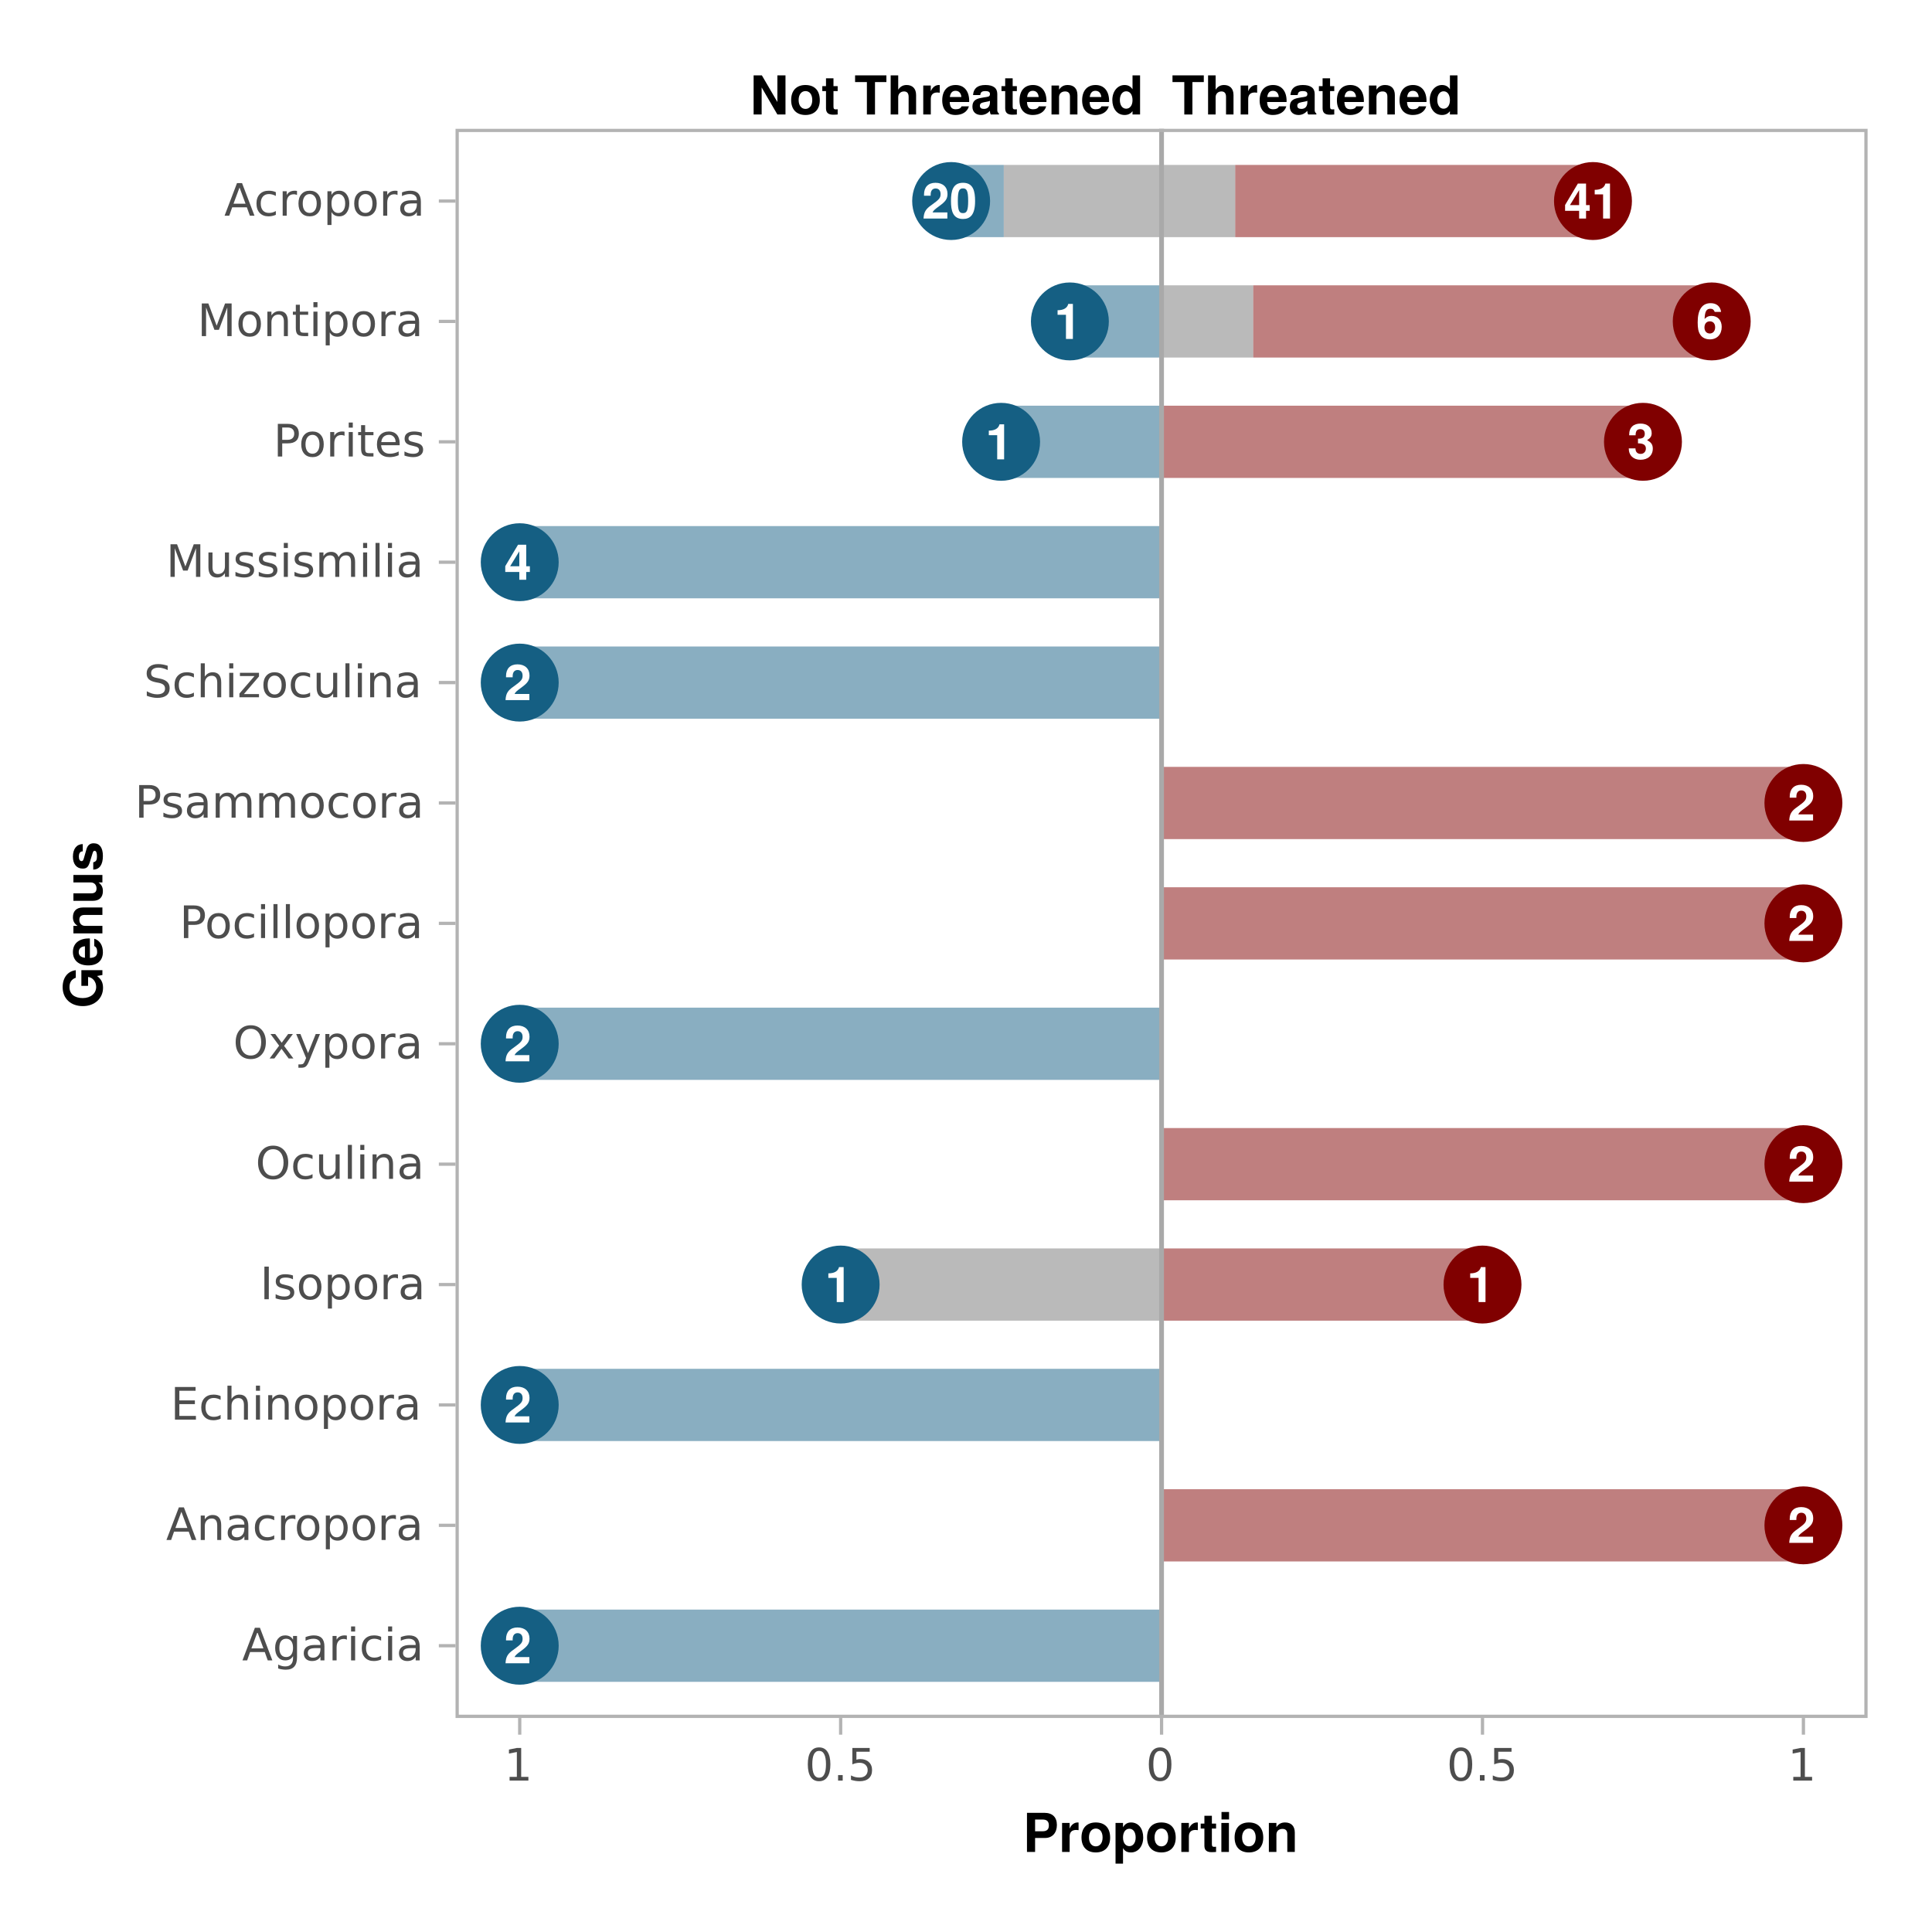 <?xml version="1.0" encoding="UTF-8"?>
<svg xmlns="http://www.w3.org/2000/svg" xmlns:xlink="http://www.w3.org/1999/xlink" width="432pt" height="432pt" viewBox="0 0 432 432" version="1.1">
<defs>
<g>
<symbol overflow="visible" id="glyph0-0">
<path style="stroke:none;" d=""/>
</symbol>
<symbol overflow="visible" id="glyph0-1">
<path style="stroke:none;" d="M 5.688 -5.516 C 5.688 -7.031 4.656 -8 3 -8 C 1.375 -8 0.438 -7.031 0.438 -5.375 C 0.438 -5.312 0.438 -5.219 0.438 -5.109 L 1.922 -5.109 L 1.922 -5.359 C 1.922 -6.234 2.328 -6.734 3.031 -6.734 C 3.719 -6.734 4.141 -6.266 4.141 -5.484 C 4.141 -4.625 3.859 -4.281 2.141 -3.047 C 0.812 -2.141 0.406 -1.453 0.328 0 L 5.656 0 L 5.656 -1.375 L 2.344 -1.375 C 2.547 -1.797 2.781 -2.016 3.938 -2.859 C 5.297 -3.859 5.688 -4.453 5.688 -5.516 Z M 5.688 -5.516 "/>
</symbol>
<symbol overflow="visible" id="glyph0-2">
<path style="stroke:none;" d="M 5.719 -3.906 C 5.719 -6.125 5.312 -8 3.016 -8 C 0.766 -8 0.328 -6.203 0.328 -3.938 C 0.328 -1.75 0.75 0.094 3.016 0.094 C 4.609 0.094 5.719 -0.812 5.719 -3.906 Z M 4.172 -3.938 C 4.172 -1.734 3.844 -1.219 3.016 -1.219 C 2.234 -1.219 1.859 -1.625 1.859 -3.953 C 1.859 -6.234 2.188 -6.75 3.016 -6.75 C 3.781 -6.75 4.172 -6.359 4.172 -3.938 Z M 4.172 -3.938 "/>
</symbol>
<symbol overflow="visible" id="glyph0-3">
<path style="stroke:none;" d="M 5.766 -1.734 L 5.766 -3.016 L 4.953 -3.016 L 4.953 -7.828 L 3.125 -7.828 L 0.266 -3.031 L 0.266 -1.734 L 3.406 -1.734 L 3.406 0 L 4.953 0 L 4.953 -1.734 Z M 3.406 -3.016 L 1.359 -3.016 L 3.406 -6.359 Z M 3.406 -3.016 "/>
</symbol>
<symbol overflow="visible" id="glyph0-4">
<path style="stroke:none;" d="M 4.172 0 L 4.172 -7.828 L 3.141 -7.828 C 2.906 -6.906 2.094 -6.422 0.75 -6.422 L 0.75 -5.406 L 2.625 -5.406 L 2.625 0 Z M 4.172 0 "/>
</symbol>
<symbol overflow="visible" id="glyph0-5">
<path style="stroke:none;" d="M 5.734 -2.703 C 5.734 -4.203 4.812 -5.156 3.453 -5.156 C 2.812 -5.156 2.391 -4.969 1.906 -4.469 C 1.969 -6.047 2.25 -6.75 3.203 -6.75 C 3.703 -6.75 3.969 -6.547 4.172 -6.047 L 5.594 -6.047 C 5.406 -7.344 4.531 -8 3.25 -8 C 1.359 -8 0.359 -6.547 0.359 -3.719 C 0.359 -2.375 0.516 -1.609 0.922 -0.984 C 1.375 -0.25 2.188 0.094 3.109 0.094 C 4.672 0.094 5.734 -1 5.734 -2.703 Z M 4.266 -2.594 C 4.266 -1.75 3.75 -1.219 3.078 -1.219 C 2.359 -1.219 1.875 -1.734 1.875 -2.562 C 1.875 -3.422 2.359 -3.938 3.078 -3.938 C 3.797 -3.938 4.266 -3.453 4.266 -2.594 Z M 4.266 -2.594 "/>
</symbol>
<symbol overflow="visible" id="glyph0-6">
<path style="stroke:none;" d="M 5.703 -2.406 C 5.703 -3.328 5.297 -3.844 4.422 -4.281 C 5.141 -4.734 5.453 -5.141 5.453 -5.859 C 5.453 -7.172 4.469 -8 2.953 -8 C 1.453 -8 0.422 -7.203 0.422 -5.5 L 0.422 -5.375 L 1.859 -5.375 C 1.859 -6.344 2.172 -6.75 2.922 -6.75 C 3.547 -6.75 3.906 -6.375 3.906 -5.719 C 3.906 -4.938 3.453 -4.625 2.531 -4.625 L 2.391 -4.625 L 2.391 -3.578 C 3.562 -3.578 4.156 -3.25 4.156 -2.406 C 4.156 -1.719 3.672 -1.219 3 -1.219 C 2.266 -1.219 1.828 -1.641 1.828 -2.453 L 0.328 -2.453 C 0.328 -0.891 1.359 0.094 2.953 0.094 C 4.625 0.094 5.703 -0.891 5.703 -2.406 Z M 5.703 -2.406 "/>
</symbol>
<symbol overflow="visible" id="glyph1-0">
<path style="stroke:none;" d="M 0.5 1.766 L 0.5 -7.047 L 5.5 -7.047 L 5.5 1.766 Z M 1.062 1.219 L 4.938 1.219 L 4.938 -6.484 L 1.062 -6.484 Z M 1.062 1.219 "/>
</symbol>
<symbol overflow="visible" id="glyph1-1">
<path style="stroke:none;" d="M 3.422 -6.312 L 2.078 -2.688 L 4.766 -2.688 Z M 2.859 -7.297 L 3.984 -7.297 L 6.766 0 L 5.734 0 L 5.062 -1.875 L 1.781 -1.875 L 1.125 0 L 0.078 0 Z M 2.859 -7.297 "/>
</symbol>
<symbol overflow="visible" id="glyph1-2">
<path style="stroke:none;" d="M 4.547 -2.797 C 4.547 -3.453 4.41 -3.957 4.141 -4.312 C 3.867 -4.664 3.492 -4.844 3.016 -4.844 C 2.523 -4.844 2.145 -4.664 1.875 -4.312 C 1.613 -3.957 1.484 -3.453 1.484 -2.797 C 1.484 -2.148 1.613 -1.645 1.875 -1.281 C 2.145 -0.926 2.523 -0.75 3.016 -0.75 C 3.492 -0.75 3.867 -0.926 4.141 -1.281 C 4.41 -1.645 4.547 -2.148 4.547 -2.797 Z M 5.438 -0.672 C 5.438 0.254 5.227 0.941 4.812 1.391 C 4.406 1.848 3.773 2.078 2.922 2.078 C 2.609 2.078 2.312 2.051 2.031 2 C 1.75 1.957 1.477 1.891 1.219 1.797 L 1.219 0.922 C 1.477 1.066 1.734 1.172 1.984 1.234 C 2.242 1.305 2.508 1.344 2.781 1.344 C 3.363 1.344 3.801 1.188 4.094 0.875 C 4.395 0.57 4.547 0.109 4.547 -0.516 L 4.547 -0.969 C 4.359 -0.645 4.117 -0.398 3.828 -0.234 C 3.535 -0.078 3.188 0 2.781 0 C 2.113 0 1.57 -0.254 1.156 -0.766 C 0.75 -1.273 0.547 -1.953 0.547 -2.797 C 0.547 -3.641 0.75 -4.316 1.156 -4.828 C 1.57 -5.336 2.113 -5.594 2.781 -5.594 C 3.188 -5.594 3.535 -5.516 3.828 -5.359 C 4.117 -5.203 4.359 -4.961 4.547 -4.641 L 4.547 -5.469 L 5.438 -5.469 Z M 5.438 -0.672 "/>
</symbol>
<symbol overflow="visible" id="glyph1-3">
<path style="stroke:none;" d="M 3.422 -2.75 C 2.703 -2.75 2.203 -2.664 1.922 -2.5 C 1.641 -2.332 1.5 -2.051 1.5 -1.656 C 1.5 -1.332 1.602 -1.078 1.812 -0.891 C 2.02 -0.703 2.305 -0.609 2.672 -0.609 C 3.172 -0.609 3.57 -0.785 3.875 -1.141 C 4.176 -1.492 4.328 -1.961 4.328 -2.547 L 4.328 -2.75 Z M 5.219 -3.125 L 5.219 0 L 4.328 0 L 4.328 -0.828 C 4.117 -0.492 3.859 -0.25 3.547 -0.094 C 3.242 0.062 2.875 0.141 2.438 0.141 C 1.875 0.141 1.426 -0.016 1.094 -0.328 C 0.758 -0.641 0.594 -1.062 0.594 -1.594 C 0.594 -2.207 0.801 -2.672 1.219 -2.984 C 1.633 -3.297 2.25 -3.453 3.062 -3.453 L 4.328 -3.453 L 4.328 -3.547 C 4.328 -3.953 4.188 -4.27 3.906 -4.5 C 3.633 -4.727 3.254 -4.844 2.766 -4.844 C 2.453 -4.844 2.145 -4.801 1.844 -4.719 C 1.551 -4.645 1.27 -4.535 1 -4.391 L 1 -5.219 C 1.332 -5.344 1.648 -5.438 1.953 -5.5 C 2.266 -5.562 2.566 -5.594 2.859 -5.594 C 3.648 -5.594 4.238 -5.391 4.625 -4.984 C 5.02 -4.578 5.219 -3.957 5.219 -3.125 Z M 5.219 -3.125 "/>
</symbol>
<symbol overflow="visible" id="glyph1-4">
<path style="stroke:none;" d="M 4.109 -4.625 C 4.004 -4.688 3.895 -4.727 3.781 -4.75 C 3.664 -4.781 3.535 -4.797 3.391 -4.797 C 2.879 -4.797 2.488 -4.629 2.219 -4.297 C 1.945 -3.973 1.812 -3.5 1.812 -2.875 L 1.812 0 L 0.906 0 L 0.906 -5.469 L 1.812 -5.469 L 1.812 -4.625 C 2 -4.957 2.242 -5.203 2.547 -5.359 C 2.848 -5.516 3.219 -5.594 3.656 -5.594 C 3.719 -5.594 3.785 -5.586 3.859 -5.578 C 3.93 -5.578 4.016 -5.566 4.109 -5.547 Z M 4.109 -4.625 "/>
</symbol>
<symbol overflow="visible" id="glyph1-5">
<path style="stroke:none;" d="M 0.938 -5.469 L 1.844 -5.469 L 1.844 0 L 0.938 0 Z M 0.938 -7.594 L 1.844 -7.594 L 1.844 -6.453 L 0.938 -6.453 Z M 0.938 -7.594 "/>
</symbol>
<symbol overflow="visible" id="glyph1-6">
<path style="stroke:none;" d="M 4.875 -5.266 L 4.875 -4.422 C 4.625 -4.555 4.367 -4.66 4.109 -4.734 C 3.859 -4.805 3.602 -4.844 3.344 -4.844 C 2.758 -4.844 2.305 -4.656 1.984 -4.281 C 1.66 -3.914 1.5 -3.398 1.5 -2.734 C 1.5 -2.066 1.66 -1.547 1.984 -1.172 C 2.305 -0.805 2.758 -0.625 3.344 -0.625 C 3.602 -0.625 3.859 -0.656 4.109 -0.719 C 4.367 -0.789 4.625 -0.898 4.875 -1.047 L 4.875 -0.203 C 4.625 -0.086 4.363 -0.004 4.094 0.047 C 3.832 0.109 3.551 0.141 3.25 0.141 C 2.414 0.141 1.754 -0.113 1.266 -0.625 C 0.785 -1.145 0.547 -1.848 0.547 -2.734 C 0.547 -3.617 0.789 -4.316 1.281 -4.828 C 1.77 -5.336 2.441 -5.594 3.297 -5.594 C 3.578 -5.594 3.848 -5.566 4.109 -5.516 C 4.367 -5.461 4.625 -5.379 4.875 -5.266 Z M 4.875 -5.266 "/>
</symbol>
<symbol overflow="visible" id="glyph1-7">
<path style="stroke:none;" d="M 5.484 -3.297 L 5.484 0 L 4.594 0 L 4.594 -3.266 C 4.594 -3.785 4.488 -4.172 4.281 -4.422 C 4.082 -4.68 3.781 -4.812 3.375 -4.812 C 2.895 -4.812 2.516 -4.656 2.234 -4.344 C 1.953 -4.039 1.812 -3.625 1.812 -3.094 L 1.812 0 L 0.906 0 L 0.906 -5.469 L 1.812 -5.469 L 1.812 -4.625 C 2.031 -4.945 2.285 -5.188 2.578 -5.344 C 2.867 -5.508 3.203 -5.594 3.578 -5.594 C 4.203 -5.594 4.676 -5.398 5 -5.016 C 5.32 -4.629 5.484 -4.055 5.484 -3.297 Z M 5.484 -3.297 "/>
</symbol>
<symbol overflow="visible" id="glyph1-8">
<path style="stroke:none;" d="M 3.062 -4.844 C 2.582 -4.844 2.203 -4.656 1.922 -4.281 C 1.641 -3.906 1.5 -3.391 1.5 -2.734 C 1.5 -2.078 1.633 -1.562 1.906 -1.188 C 2.188 -0.812 2.57 -0.625 3.062 -0.625 C 3.539 -0.625 3.922 -0.812 4.203 -1.188 C 4.484 -1.562 4.625 -2.078 4.625 -2.734 C 4.625 -3.379 4.484 -3.891 4.203 -4.266 C 3.922 -4.648 3.539 -4.844 3.062 -4.844 Z M 3.062 -5.594 C 3.844 -5.594 4.457 -5.336 4.906 -4.828 C 5.352 -4.328 5.578 -3.629 5.578 -2.734 C 5.578 -1.836 5.352 -1.133 4.906 -0.625 C 4.457 -0.113 3.844 0.141 3.062 0.141 C 2.281 0.141 1.664 -0.113 1.219 -0.625 C 0.77 -1.133 0.547 -1.836 0.547 -2.734 C 0.547 -3.629 0.77 -4.328 1.219 -4.828 C 1.664 -5.336 2.281 -5.594 3.062 -5.594 Z M 3.062 -5.594 "/>
</symbol>
<symbol overflow="visible" id="glyph1-9">
<path style="stroke:none;" d="M 1.812 -0.828 L 1.812 2.078 L 0.906 2.078 L 0.906 -5.469 L 1.812 -5.469 L 1.812 -4.641 C 2 -4.961 2.234 -5.203 2.516 -5.359 C 2.805 -5.516 3.156 -5.594 3.562 -5.594 C 4.227 -5.594 4.766 -5.328 5.172 -4.797 C 5.586 -4.273 5.797 -3.586 5.797 -2.734 C 5.797 -1.867 5.586 -1.172 5.172 -0.641 C 4.766 -0.117 4.227 0.141 3.562 0.141 C 3.156 0.141 2.805 0.062 2.516 -0.094 C 2.234 -0.25 2 -0.492 1.812 -0.828 Z M 4.875 -2.734 C 4.875 -3.391 4.734 -3.906 4.453 -4.281 C 4.18 -4.656 3.812 -4.844 3.344 -4.844 C 2.863 -4.844 2.488 -4.656 2.219 -4.281 C 1.945 -3.906 1.812 -3.391 1.812 -2.734 C 1.812 -2.066 1.945 -1.547 2.219 -1.172 C 2.488 -0.797 2.863 -0.609 3.344 -0.609 C 3.812 -0.609 4.18 -0.797 4.453 -1.172 C 4.734 -1.547 4.875 -2.066 4.875 -2.734 Z M 4.875 -2.734 "/>
</symbol>
<symbol overflow="visible" id="glyph1-10">
<path style="stroke:none;" d="M 0.984 -7.297 L 5.594 -7.297 L 5.594 -6.453 L 1.969 -6.453 L 1.969 -4.297 L 5.438 -4.297 L 5.438 -3.469 L 1.969 -3.469 L 1.969 -0.828 L 5.672 -0.828 L 5.672 0 L 0.984 0 Z M 0.984 -7.297 "/>
</symbol>
<symbol overflow="visible" id="glyph1-11">
<path style="stroke:none;" d="M 5.484 -3.297 L 5.484 0 L 4.594 0 L 4.594 -3.266 C 4.594 -3.785 4.488 -4.172 4.281 -4.422 C 4.082 -4.68 3.781 -4.812 3.375 -4.812 C 2.895 -4.812 2.516 -4.656 2.234 -4.344 C 1.953 -4.039 1.812 -3.625 1.812 -3.094 L 1.812 0 L 0.906 0 L 0.906 -7.594 L 1.812 -7.594 L 1.812 -4.625 C 2.031 -4.945 2.285 -5.188 2.578 -5.344 C 2.867 -5.508 3.203 -5.594 3.578 -5.594 C 4.203 -5.594 4.676 -5.398 5 -5.016 C 5.32 -4.629 5.484 -4.055 5.484 -3.297 Z M 5.484 -3.297 "/>
</symbol>
<symbol overflow="visible" id="glyph1-12">
<path style="stroke:none;" d="M 0.984 -7.297 L 1.969 -7.297 L 1.969 0 L 0.984 0 Z M 0.984 -7.297 "/>
</symbol>
<symbol overflow="visible" id="glyph1-13">
<path style="stroke:none;" d="M 4.422 -5.312 L 4.422 -4.453 C 4.172 -4.586 3.91 -4.688 3.641 -4.75 C 3.367 -4.812 3.082 -4.844 2.781 -4.844 C 2.344 -4.844 2.008 -4.773 1.781 -4.641 C 1.562 -4.504 1.453 -4.301 1.453 -4.031 C 1.453 -3.82 1.531 -3.656 1.688 -3.531 C 1.844 -3.414 2.164 -3.305 2.656 -3.203 L 2.953 -3.125 C 3.598 -2.988 4.051 -2.797 4.312 -2.547 C 4.582 -2.297 4.719 -1.953 4.719 -1.516 C 4.719 -1.004 4.516 -0.598 4.109 -0.297 C 3.711 -0.004 3.164 0.141 2.469 0.141 C 2.164 0.141 1.852 0.109 1.531 0.047 C 1.219 -0.004 0.891 -0.086 0.547 -0.203 L 0.547 -1.125 C 0.879 -0.957 1.203 -0.828 1.516 -0.734 C 1.836 -0.648 2.16 -0.609 2.484 -0.609 C 2.898 -0.609 3.223 -0.68 3.453 -0.828 C 3.68 -0.973 3.797 -1.176 3.797 -1.438 C 3.797 -1.688 3.711 -1.875 3.547 -2 C 3.391 -2.133 3.031 -2.258 2.469 -2.375 L 2.156 -2.453 C 1.602 -2.566 1.203 -2.742 0.953 -2.984 C 0.703 -3.234 0.578 -3.566 0.578 -3.984 C 0.578 -4.504 0.758 -4.898 1.125 -5.172 C 1.488 -5.453 2.008 -5.594 2.688 -5.594 C 3.008 -5.594 3.316 -5.566 3.609 -5.516 C 3.91 -5.473 4.18 -5.406 4.422 -5.312 Z M 4.422 -5.312 "/>
</symbol>
<symbol overflow="visible" id="glyph1-14">
<path style="stroke:none;" d="M 3.938 -6.625 C 3.219 -6.625 2.648 -6.352 2.234 -5.812 C 1.816 -5.281 1.609 -4.555 1.609 -3.641 C 1.609 -2.723 1.816 -1.992 2.234 -1.453 C 2.648 -0.922 3.219 -0.656 3.938 -0.656 C 4.656 -0.656 5.223 -0.922 5.641 -1.453 C 6.055 -1.992 6.266 -2.723 6.266 -3.641 C 6.266 -4.555 6.055 -5.281 5.641 -5.812 C 5.223 -6.352 4.656 -6.625 3.938 -6.625 Z M 3.938 -7.422 C 4.957 -7.422 5.773 -7.078 6.391 -6.391 C 7.004 -5.703 7.312 -4.785 7.312 -3.641 C 7.312 -2.492 7.004 -1.578 6.391 -0.891 C 5.773 -0.203 4.957 0.141 3.938 0.141 C 2.914 0.141 2.098 -0.195 1.484 -0.875 C 0.867 -1.562 0.562 -2.484 0.562 -3.641 C 0.562 -4.785 0.867 -5.703 1.484 -6.391 C 2.098 -7.078 2.914 -7.422 3.938 -7.422 Z M 3.938 -7.422 "/>
</symbol>
<symbol overflow="visible" id="glyph1-15">
<path style="stroke:none;" d="M 0.844 -2.156 L 0.844 -5.469 L 1.75 -5.469 L 1.75 -2.188 C 1.75 -1.676 1.848 -1.289 2.047 -1.031 C 2.254 -0.77 2.555 -0.641 2.953 -0.641 C 3.441 -0.641 3.828 -0.789 4.109 -1.094 C 4.391 -1.406 4.531 -1.832 4.531 -2.375 L 4.531 -5.469 L 5.438 -5.469 L 5.438 0 L 4.531 0 L 4.531 -0.844 C 4.312 -0.508 4.055 -0.258 3.766 -0.094 C 3.484 0.062 3.148 0.141 2.766 0.141 C 2.141 0.141 1.66 -0.051 1.328 -0.438 C 1.004 -0.832 0.844 -1.406 0.844 -2.156 Z M 3.109 -5.594 Z M 3.109 -5.594 "/>
</symbol>
<symbol overflow="visible" id="glyph1-16">
<path style="stroke:none;" d="M 0.938 -7.594 L 1.844 -7.594 L 1.844 0 L 0.938 0 Z M 0.938 -7.594 "/>
</symbol>
<symbol overflow="visible" id="glyph1-17">
<path style="stroke:none;" d="M 5.484 -5.469 L 3.516 -2.812 L 5.594 0 L 4.531 0 L 2.938 -2.156 L 1.344 0 L 0.281 0 L 2.406 -2.859 L 0.469 -5.469 L 1.531 -5.469 L 2.984 -3.516 L 4.422 -5.469 Z M 5.484 -5.469 "/>
</symbol>
<symbol overflow="visible" id="glyph1-18">
<path style="stroke:none;" d="M 3.219 0.516 C 2.969 1.16 2.719 1.582 2.469 1.781 C 2.227 1.977 1.91 2.078 1.516 2.078 L 0.797 2.078 L 0.797 1.328 L 1.312 1.328 C 1.562 1.328 1.754 1.27 1.891 1.156 C 2.023 1.039 2.176 0.766 2.344 0.328 L 2.516 -0.094 L 0.297 -5.469 L 1.25 -5.469 L 2.953 -1.188 L 4.672 -5.469 L 5.625 -5.469 Z M 3.219 0.516 "/>
</symbol>
<symbol overflow="visible" id="glyph1-19">
<path style="stroke:none;" d="M 1.969 -6.484 L 1.969 -3.734 L 3.203 -3.734 C 3.66 -3.734 4.016 -3.852 4.266 -4.094 C 4.523 -4.332 4.656 -4.672 4.656 -5.109 C 4.656 -5.547 4.523 -5.883 4.266 -6.125 C 4.016 -6.363 3.66 -6.484 3.203 -6.484 Z M 0.984 -7.297 L 3.203 -7.297 C 4.023 -7.297 4.645 -7.109 5.062 -6.734 C 5.477 -6.367 5.688 -5.828 5.688 -5.109 C 5.688 -4.391 5.477 -3.848 5.062 -3.484 C 4.645 -3.117 4.023 -2.938 3.203 -2.938 L 1.969 -2.938 L 1.969 0 L 0.984 0 Z M 0.984 -7.297 "/>
</symbol>
<symbol overflow="visible" id="glyph1-20">
<path style="stroke:none;" d="M 5.203 -4.422 C 5.422 -4.828 5.688 -5.125 6 -5.312 C 6.312 -5.5 6.68 -5.594 7.109 -5.594 C 7.68 -5.594 8.117 -5.395 8.422 -5 C 8.734 -4.602 8.891 -4.035 8.891 -3.297 L 8.891 0 L 7.984 0 L 7.984 -3.266 C 7.984 -3.797 7.891 -4.188 7.703 -4.438 C 7.523 -4.688 7.242 -4.812 6.859 -4.812 C 6.391 -4.812 6.02 -4.656 5.75 -4.344 C 5.488 -4.039 5.359 -3.625 5.359 -3.094 L 5.359 0 L 4.453 0 L 4.453 -3.266 C 4.453 -3.797 4.359 -4.188 4.172 -4.438 C 3.984 -4.688 3.695 -4.812 3.312 -4.812 C 2.852 -4.812 2.488 -4.656 2.219 -4.344 C 1.945 -4.039 1.812 -3.625 1.812 -3.094 L 1.812 0 L 0.906 0 L 0.906 -5.469 L 1.812 -5.469 L 1.812 -4.625 C 2.02 -4.957 2.266 -5.203 2.547 -5.359 C 2.836 -5.516 3.176 -5.594 3.562 -5.594 C 3.969 -5.594 4.305 -5.492 4.578 -5.297 C 4.859 -5.098 5.066 -4.805 5.203 -4.422 Z M 5.203 -4.422 "/>
</symbol>
<symbol overflow="visible" id="glyph1-21">
<path style="stroke:none;" d="M 5.359 -7.047 L 5.359 -6.094 C 4.984 -6.27 4.629 -6.398 4.297 -6.484 C 3.961 -6.578 3.641 -6.625 3.328 -6.625 C 2.797 -6.625 2.383 -6.52 2.094 -6.312 C 1.801 -6.102 1.656 -5.805 1.656 -5.422 C 1.656 -5.098 1.75 -4.852 1.938 -4.688 C 2.133 -4.52 2.504 -4.391 3.047 -4.297 L 3.641 -4.172 C 4.367 -4.023 4.91 -3.773 5.266 -3.422 C 5.617 -3.078 5.797 -2.609 5.797 -2.016 C 5.797 -1.305 5.555 -0.77 5.078 -0.406 C 4.609 -0.039 3.914 0.141 3 0.141 C 2.656 0.141 2.285 0.098 1.891 0.016 C 1.504 -0.055 1.102 -0.172 0.688 -0.328 L 0.688 -1.344 C 1.094 -1.113 1.484 -0.941 1.859 -0.828 C 2.242 -0.711 2.625 -0.656 3 -0.656 C 3.562 -0.656 3.992 -0.766 4.297 -0.984 C 4.609 -1.211 4.766 -1.531 4.766 -1.938 C 4.766 -2.289 4.656 -2.566 4.438 -2.766 C 4.219 -2.973 3.852 -3.129 3.344 -3.234 L 2.75 -3.344 C 2.008 -3.488 1.473 -3.719 1.141 -4.031 C 0.816 -4.344 0.656 -4.781 0.656 -5.344 C 0.656 -5.988 0.879 -6.492 1.328 -6.859 C 1.785 -7.234 2.414 -7.422 3.219 -7.422 C 3.562 -7.422 3.91 -7.391 4.266 -7.328 C 4.617 -7.266 4.984 -7.172 5.359 -7.047 Z M 5.359 -7.047 "/>
</symbol>
<symbol overflow="visible" id="glyph1-22">
<path style="stroke:none;" d="M 0.547 -5.469 L 4.812 -5.469 L 4.812 -4.656 L 1.438 -0.719 L 4.812 -0.719 L 4.812 0 L 0.438 0 L 0.438 -0.828 L 3.812 -4.75 L 0.547 -4.75 Z M 0.547 -5.469 "/>
</symbol>
<symbol overflow="visible" id="glyph1-23">
<path style="stroke:none;" d="M 0.984 -7.297 L 2.453 -7.297 L 4.312 -2.328 L 6.188 -7.297 L 7.656 -7.297 L 7.656 0 L 6.688 0 L 6.688 -6.406 L 4.812 -1.406 L 3.812 -1.406 L 1.938 -6.406 L 1.938 0 L 0.984 0 Z M 0.984 -7.297 "/>
</symbol>
<symbol overflow="visible" id="glyph1-24">
<path style="stroke:none;" d="M 1.828 -7.016 L 1.828 -5.469 L 3.688 -5.469 L 3.688 -4.766 L 1.828 -4.766 L 1.828 -1.797 C 1.828 -1.359 1.891 -1.07 2.016 -0.938 C 2.141 -0.812 2.391 -0.75 2.766 -0.75 L 3.688 -0.75 L 3.688 0 L 2.766 0 C 2.066 0 1.582 -0.129 1.312 -0.391 C 1.051 -0.648 0.922 -1.117 0.922 -1.797 L 0.922 -4.766 L 0.266 -4.766 L 0.266 -5.469 L 0.922 -5.469 L 0.922 -7.016 Z M 1.828 -7.016 "/>
</symbol>
<symbol overflow="visible" id="glyph1-25">
<path style="stroke:none;" d="M 5.625 -2.953 L 5.625 -2.516 L 1.484 -2.516 C 1.523 -1.898 1.711 -1.43 2.047 -1.109 C 2.379 -0.785 2.844 -0.625 3.438 -0.625 C 3.781 -0.625 4.113 -0.664 4.438 -0.75 C 4.77 -0.832 5.094 -0.957 5.406 -1.125 L 5.406 -0.281 C 5.082 -0.145 4.75 -0.039 4.406 0.031 C 4.07 0.102 3.734 0.141 3.391 0.141 C 2.516 0.141 1.82 -0.109 1.312 -0.609 C 0.801 -1.117 0.547 -1.812 0.547 -2.688 C 0.547 -3.582 0.785 -4.289 1.266 -4.812 C 1.754 -5.332 2.41 -5.594 3.234 -5.594 C 3.973 -5.594 4.555 -5.359 4.984 -4.891 C 5.41 -4.422 5.625 -3.773 5.625 -2.953 Z M 4.719 -3.219 C 4.719 -3.707 4.582 -4.098 4.312 -4.391 C 4.039 -4.691 3.688 -4.844 3.25 -4.844 C 2.738 -4.844 2.332 -4.695 2.031 -4.406 C 1.738 -4.125 1.566 -3.727 1.516 -3.219 Z M 4.719 -3.219 "/>
</symbol>
<symbol overflow="visible" id="glyph1-26">
<path style="stroke:none;" d="M 1.234 -0.828 L 2.859 -0.828 L 2.859 -6.391 L 1.094 -6.047 L 1.094 -6.938 L 2.844 -7.297 L 3.828 -7.297 L 3.828 -0.828 L 5.438 -0.828 L 5.438 0 L 1.234 0 Z M 1.234 -0.828 "/>
</symbol>
<symbol overflow="visible" id="glyph1-27">
<path style="stroke:none;" d="M 3.172 -6.641 C 2.672 -6.641 2.289 -6.391 2.031 -5.891 C 1.781 -5.391 1.656 -4.641 1.656 -3.641 C 1.656 -2.641 1.781 -1.891 2.031 -1.391 C 2.289 -0.891 2.672 -0.641 3.172 -0.641 C 3.691 -0.641 4.078 -0.891 4.328 -1.391 C 4.586 -1.891 4.719 -2.641 4.719 -3.641 C 4.719 -4.641 4.586 -5.391 4.328 -5.891 C 4.078 -6.391 3.691 -6.641 3.172 -6.641 Z M 3.172 -7.422 C 3.992 -7.422 4.617 -7.098 5.047 -6.453 C 5.484 -5.805 5.703 -4.867 5.703 -3.641 C 5.703 -2.41 5.484 -1.473 5.047 -0.828 C 4.617 -0.18 3.992 0.141 3.172 0.141 C 2.359 0.141 1.734 -0.18 1.297 -0.828 C 0.867 -1.473 0.656 -2.41 0.656 -3.641 C 0.656 -4.867 0.867 -5.805 1.297 -6.453 C 1.734 -7.098 2.359 -7.422 3.172 -7.422 Z M 3.172 -7.422 "/>
</symbol>
<symbol overflow="visible" id="glyph1-28">
<path style="stroke:none;" d="M 1.062 -1.234 L 2.094 -1.234 L 2.094 0 L 1.062 0 Z M 1.062 -1.234 "/>
</symbol>
<symbol overflow="visible" id="glyph1-29">
<path style="stroke:none;" d="M 1.078 -7.297 L 4.953 -7.297 L 4.953 -6.453 L 1.984 -6.453 L 1.984 -4.672 C 2.129 -4.723 2.27 -4.758 2.406 -4.781 C 2.551 -4.801 2.695 -4.812 2.844 -4.812 C 3.656 -4.812 4.297 -4.586 4.766 -4.141 C 5.242 -3.703 5.484 -3.102 5.484 -2.344 C 5.484 -1.551 5.238 -0.938 4.75 -0.5 C 4.27 -0.07 3.582 0.141 2.688 0.141 C 2.383 0.141 2.07 0.113 1.75 0.062 C 1.438 0.008 1.109 -0.066 0.766 -0.172 L 0.766 -1.156 C 1.066 -1 1.375 -0.879 1.688 -0.797 C 2 -0.723 2.328 -0.688 2.672 -0.688 C 3.234 -0.688 3.676 -0.832 4 -1.125 C 4.332 -1.426 4.5 -1.832 4.5 -2.344 C 4.5 -2.844 4.332 -3.238 4 -3.531 C 3.676 -3.832 3.234 -3.984 2.672 -3.984 C 2.41 -3.984 2.145 -3.953 1.875 -3.891 C 1.613 -3.836 1.348 -3.75 1.078 -3.625 Z M 1.078 -7.297 "/>
</symbol>
<symbol overflow="visible" id="glyph2-0">
<path style="stroke:none;" d=""/>
</symbol>
<symbol overflow="visible" id="glyph2-1">
<path style="stroke:none;" d="M 7.594 -6.031 C 7.594 -7.781 6.594 -8.75 4.781 -8.75 L 0.906 -8.75 L 0.906 0 L 2.719 0 L 2.719 -3.125 L 4.953 -3.125 C 6.562 -3.125 7.594 -4.266 7.594 -6.031 Z M 5.797 -5.922 C 5.797 -5.047 5.359 -4.625 4.391 -4.625 L 2.719 -4.625 L 2.719 -7.25 L 4.391 -7.25 C 5.359 -7.25 5.797 -6.828 5.797 -5.922 Z M 5.797 -5.922 "/>
</symbol>
<symbol overflow="visible" id="glyph2-2">
<path style="stroke:none;" d="M 4.438 -4.875 L 4.438 -6.578 C 4.344 -6.594 4.281 -6.594 4.234 -6.594 C 3.469 -6.594 2.797 -6.078 2.438 -5.203 L 2.438 -6.484 L 0.75 -6.484 L 0.75 0 L 2.438 0 L 2.438 -3.438 C 2.438 -4.422 2.922 -4.922 3.906 -4.922 C 4.094 -4.922 4.219 -4.906 4.438 -4.875 Z M 4.438 -4.875 "/>
</symbol>
<symbol overflow="visible" id="glyph2-3">
<path style="stroke:none;" d="M 6.828 -3.188 C 6.828 -5.391 5.641 -6.594 3.609 -6.594 C 1.625 -6.594 0.422 -5.359 0.422 -3.234 C 0.422 -1.109 1.625 0.109 3.625 0.109 C 5.594 0.109 6.828 -1.109 6.828 -3.188 Z M 5.141 -3.219 C 5.141 -2 4.531 -1.25 3.625 -1.25 C 2.719 -1.25 2.094 -2 2.094 -3.234 C 2.094 -4.469 2.719 -5.234 3.625 -5.234 C 4.547 -5.234 5.141 -4.484 5.141 -3.219 Z M 5.141 -3.219 "/>
</symbol>
<symbol overflow="visible" id="glyph2-4">
<path style="stroke:none;" d="M 6.891 -3.234 C 6.891 -5.156 5.875 -6.594 4.172 -6.594 C 3.359 -6.594 2.781 -6.234 2.375 -5.516 L 2.375 -6.484 L 0.703 -6.484 L 0.703 2.609 L 2.375 2.609 L 2.375 -0.859 C 2.781 -0.141 3.359 0.109 4.172 0.109 C 5.734 0.109 6.891 -1.266 6.891 -3.234 Z M 5.203 -3.219 C 5.203 -2.047 4.625 -1.297 3.797 -1.297 C 2.953 -1.297 2.375 -2.031 2.375 -3.234 C 2.375 -4.453 2.953 -5.188 3.797 -5.188 C 4.641 -5.188 5.203 -4.453 5.203 -3.219 Z M 5.203 -3.219 "/>
</symbol>
<symbol overflow="visible" id="glyph2-5">
<path style="stroke:none;" d="M 3.609 0 L 3.609 -1.172 C 3.438 -1.156 3.344 -1.141 3.234 -1.141 C 2.781 -1.141 2.672 -1.266 2.672 -1.844 L 2.672 -5.234 L 3.609 -5.234 L 3.609 -6.344 L 2.672 -6.344 L 2.672 -8.094 L 1 -8.094 L 1 -6.344 L 0.172 -6.344 L 0.172 -5.234 L 1 -5.234 L 1 -1.391 C 1 -0.375 1.531 0.047 2.641 0.047 C 3.016 0.047 3.312 0.016 3.609 0 Z M 3.609 0 "/>
</symbol>
<symbol overflow="visible" id="glyph2-6">
<path style="stroke:none;" d="M 2.484 0 L 2.484 -6.484 L 0.797 -6.484 L 0.797 0 Z M 2.516 -7.266 L 2.516 -8.938 L 0.828 -8.938 L 0.828 -7.266 Z M 2.516 -7.266 "/>
</symbol>
<symbol overflow="visible" id="glyph2-7">
<path style="stroke:none;" d="M 6.547 0 L 6.547 -4.344 C 6.547 -5.766 5.766 -6.594 4.375 -6.594 C 3.5 -6.594 2.922 -6.266 2.438 -5.547 L 2.438 -6.484 L 0.75 -6.484 L 0.75 0 L 2.438 0 L 2.438 -3.891 C 2.438 -4.656 2.969 -5.156 3.797 -5.156 C 4.516 -5.156 4.875 -4.766 4.875 -4 L 4.875 0 Z M 6.547 0 "/>
</symbol>
<symbol overflow="visible" id="glyph2-8">
<path style="stroke:none;" d="M 7.172 -7.25 L 7.172 -8.75 L 0.172 -8.75 L 0.172 -7.25 L 2.812 -7.25 L 2.812 0 L 4.625 0 L 4.625 -7.25 Z M 7.172 -7.25 "/>
</symbol>
<symbol overflow="visible" id="glyph2-9">
<path style="stroke:none;" d="M 6.484 0 L 6.484 -4.344 C 6.484 -5.859 5.609 -6.594 4.375 -6.594 C 3.547 -6.594 2.953 -6.25 2.484 -5.547 L 2.484 -8.75 L 0.797 -8.75 L 0.797 0 L 2.484 0 L 2.484 -3.891 C 2.484 -4.625 3.031 -5.156 3.781 -5.156 C 4.375 -5.156 4.812 -4.844 4.812 -3.953 L 4.812 0 Z M 6.484 0 "/>
</symbol>
<symbol overflow="visible" id="glyph2-10">
<path style="stroke:none;" d="M 6.297 -3 C 6.297 -5.234 5.172 -6.594 3.266 -6.594 C 1.406 -6.594 0.266 -5.328 0.266 -3.156 C 0.266 -1.078 1.391 0.109 3.234 0.109 C 4.688 0.109 5.859 -0.547 6.234 -1.828 L 4.578 -1.828 C 4.422 -1.359 3.906 -1.172 3.281 -1.172 C 2.5 -1.172 1.984 -1.531 1.938 -2.797 L 6.281 -2.797 Z M 4.547 -3.906 L 1.969 -3.906 C 2.078 -4.812 2.5 -5.297 3.234 -5.297 C 3.953 -5.297 4.469 -4.844 4.547 -3.906 Z M 4.547 -3.906 "/>
</symbol>
<symbol overflow="visible" id="glyph2-11">
<path style="stroke:none;" d="M 6.281 0 L 6.281 -0.203 C 5.984 -0.484 5.906 -0.656 5.906 -1 L 5.906 -4.594 C 5.906 -5.922 5 -6.594 3.25 -6.594 C 1.5 -6.594 0.594 -5.844 0.484 -4.344 L 2.094 -4.344 C 2.188 -5.016 2.453 -5.234 3.281 -5.234 C 3.938 -5.234 4.266 -5.016 4.266 -4.578 C 4.266 -3.906 3.75 -3.969 2.922 -3.828 L 2.25 -3.703 C 0.953 -3.484 0.344 -2.922 0.344 -1.75 C 0.344 -0.484 1.219 0.109 2.297 0.109 C 3.031 0.109 3.688 -0.203 4.266 -0.812 C 4.266 -0.484 4.312 -0.188 4.469 0 Z M 4.266 -2.766 C 4.266 -1.797 3.781 -1.25 2.922 -1.25 C 2.359 -1.25 2.016 -1.469 2.016 -1.938 C 2.016 -2.438 2.281 -2.609 2.969 -2.75 L 3.547 -2.859 C 4 -2.938 4.062 -2.969 4.266 -3.062 Z M 4.266 -2.766 "/>
</symbol>
<symbol overflow="visible" id="glyph2-12">
<path style="stroke:none;" d="M 6.547 0 L 6.547 -8.75 L 4.859 -8.75 L 4.859 -5.641 C 4.438 -6.281 3.875 -6.594 3.078 -6.594 C 1.531 -6.594 0.344 -5.188 0.344 -3.234 C 0.344 -1.391 1.359 0.109 3.078 0.109 C 3.875 0.109 4.438 -0.188 4.859 -0.75 L 4.859 0 Z M 4.859 -3.203 C 4.859 -2.031 4.281 -1.297 3.438 -1.297 C 2.609 -1.297 2.031 -2.047 2.031 -3.234 C 2.031 -4.422 2.609 -5.188 3.438 -5.188 C 4.297 -5.188 4.859 -4.438 4.859 -3.203 Z M 4.859 -3.203 "/>
</symbol>
<symbol overflow="visible" id="glyph2-13">
<path style="stroke:none;" d="M 7.938 0 L 7.938 -8.75 L 6.125 -8.75 L 6.125 -2.797 L 2.656 -8.75 L 0.812 -8.75 L 0.812 0 L 2.609 0 L 2.609 -6.047 L 6.125 0 Z M 7.938 0 "/>
</symbol>
<symbol overflow="visible" id="glyph2-14">
<path style="stroke:none;" d=""/>
</symbol>
<symbol overflow="visible" id="glyph3-0">
<path style="stroke:none;" d=""/>
</symbol>
<symbol overflow="visible" id="glyph3-1">
<path style="stroke:none;" d="M 0 -8.531 L -4.703 -8.531 L -4.703 -5.031 L -3.203 -5.031 L -3.203 -7.016 C -2.109 -6.906 -1.391 -5.875 -1.391 -4.797 C -1.391 -3.344 -2.609 -2.297 -4.406 -2.297 C -6.281 -2.297 -7.359 -3.234 -7.359 -4.75 C -7.359 -5.734 -6.969 -6.484 -5.953 -6.844 L -5.953 -8.531 C -7.75 -8.312 -8.891 -6.859 -8.891 -4.734 C -8.891 -2.219 -7.109 -0.5 -4.375 -0.5 C -1.734 -0.5 0.141 -2.234 0.141 -4.594 C 0.141 -5.766 -0.281 -6.562 -1.203 -7.234 L 0 -7.453 Z M 0 -8.531 "/>
</symbol>
<symbol overflow="visible" id="glyph3-2">
<path style="stroke:none;" d="M -3 -6.297 C -5.234 -6.297 -6.594 -5.172 -6.594 -3.266 C -6.594 -1.406 -5.328 -0.266 -3.156 -0.266 C -1.078 -0.266 0.109 -1.391 0.109 -3.234 C 0.109 -4.688 -0.547 -5.859 -1.828 -6.234 L -1.828 -4.578 C -1.359 -4.422 -1.172 -3.906 -1.172 -3.281 C -1.172 -2.5 -1.531 -1.984 -2.797 -1.938 L -2.797 -6.281 Z M -3.906 -4.547 L -3.906 -1.969 C -4.812 -2.078 -5.297 -2.5 -5.297 -3.234 C -5.297 -3.953 -4.844 -4.469 -3.906 -4.547 Z M -3.906 -4.547 "/>
</symbol>
<symbol overflow="visible" id="glyph3-3">
<path style="stroke:none;" d="M 0 -6.547 L -4.344 -6.547 C -5.766 -6.547 -6.594 -5.766 -6.594 -4.375 C -6.594 -3.5 -6.266 -2.922 -5.547 -2.438 L -6.484 -2.438 L -6.484 -0.75 L 0 -0.75 L 0 -2.438 L -3.891 -2.438 C -4.656 -2.438 -5.156 -2.969 -5.156 -3.797 C -5.156 -4.516 -4.766 -4.875 -4 -4.875 L 0 -4.875 Z M 0 -6.547 "/>
</symbol>
<symbol overflow="visible" id="glyph3-4">
<path style="stroke:none;" d="M 0 -6.484 L -6.484 -6.484 L -6.484 -4.812 L -2.594 -4.812 C -1.828 -4.812 -1.312 -4.266 -1.312 -3.453 C -1.312 -2.734 -1.703 -2.375 -2.484 -2.375 L -6.484 -2.375 L -6.484 -0.703 L -2.141 -0.703 C -0.703 -0.703 0.109 -1.484 0.109 -2.875 C 0.109 -3.75 -0.219 -4.328 -0.859 -4.812 L 0 -4.812 Z M 0 -6.484 "/>
</symbol>
<symbol overflow="visible" id="glyph3-5">
<path style="stroke:none;" d="M -1.922 -6.234 L -2 -6.234 C -2.75 -6.234 -3.297 -5.812 -3.547 -4.969 L -4.156 -2.844 C -4.297 -2.375 -4.406 -2.25 -4.672 -2.25 C -5.031 -2.25 -5.266 -2.641 -5.266 -3.234 C -5.266 -4.031 -4.984 -4.422 -4.391 -4.438 L -4.391 -6.062 C -5.766 -6.031 -6.594 -4.984 -6.594 -3.234 C -6.594 -1.594 -5.766 -0.578 -4.422 -0.578 C -3.641 -0.578 -3.203 -0.797 -2.828 -1.984 L -2.203 -4 C -2.078 -4.422 -1.938 -4.562 -1.766 -4.562 C -1.375 -4.562 -1.219 -4.094 -1.219 -3.312 C -1.219 -2.547 -1.359 -2.141 -2.047 -1.984 L -2.047 -0.344 C -0.641 -0.391 0.109 -1.438 0.109 -3.406 C 0.109 -5.234 -0.609 -6.234 -1.922 -6.234 Z M -1.922 -6.234 "/>
</symbol>
</g>
<clipPath id="clip1">
  <path d="M 101.859 28.801 L 417.598 28.801 L 417.598 384.141 L 101.859 384.141 Z M 101.859 28.801 "/>
</clipPath>
<clipPath id="clip2">
  <path d="M 259 28.801 L 261 28.801 L 261 384.141 L 259 384.141 Z M 259 28.801 "/>
</clipPath>
<clipPath id="clip3">
  <path d="M 101.859 28.801 L 417.598 28.801 L 417.598 384.141 L 101.859 384.141 Z M 101.859 28.801 "/>
</clipPath>
</defs>
<g id="surface4066">
<rect x="0" y="0" width="432" height="432" style="fill:rgb(100%,100%,100%);fill-opacity:1;stroke:none;"/>
<rect x="0" y="0" width="432" height="432" style="fill:rgb(100%,100%,100%);fill-opacity:1;stroke:none;"/>
<path style="fill:none;stroke-width:1.455;stroke-linecap:round;stroke-linejoin:round;stroke:rgb(100%,100%,100%);stroke-opacity:1;stroke-miterlimit:10;" d="M 0 432 L 432 432 L 432 0 L 0 0 Z M 0 432 "/>
<g clip-path="url(#clip1)" clip-rule="nonzero">
<path style=" stroke:none;fill-rule:nonzero;fill:rgb(100%,100%,100%);fill-opacity:1;" d="M 101.859 384.141 L 417.598 384.141 L 417.598 28.801 L 101.859 28.801 Z M 101.859 384.141 "/>
</g>
<path style=" stroke:none;fill-rule:nonzero;fill:rgb(8.235%,37.255%,51.373%);fill-opacity:0.502;" d="M 116.211 376.062 L 259.73 376.062 L 259.73 359.91 L 116.211 359.91 Z M 116.211 376.062 "/>
<path style=" stroke:none;fill-rule:nonzero;fill:rgb(50.196%,0%,0%);fill-opacity:0.502;" d="M 259.73 349.145 L 403.25 349.145 L 403.25 332.992 L 259.73 332.992 Z M 259.73 349.145 "/>
<path style=" stroke:none;fill-rule:nonzero;fill:rgb(8.235%,37.255%,51.373%);fill-opacity:0.502;" d="M 116.211 322.223 L 259.73 322.223 L 259.73 306.07 L 116.211 306.07 Z M 116.211 322.223 "/>
<path style=" stroke:none;fill-rule:nonzero;fill:rgb(50.196%,0%,0%);fill-opacity:0.502;" d="M 259.73 295.305 L 331.488 295.305 L 331.488 279.152 L 259.73 279.152 Z M 259.73 295.305 "/>
<path style=" stroke:none;fill-rule:nonzero;fill:rgb(46.275%,46.275%,46.275%);fill-opacity:0.502;" d="M 187.973 295.305 L 259.73 295.305 L 259.73 279.152 L 187.973 279.152 Z M 187.973 295.305 "/>
<path style=" stroke:none;fill-rule:nonzero;fill:rgb(50.196%,0%,0%);fill-opacity:0.502;" d="M 259.73 268.387 L 403.25 268.387 L 403.25 252.234 L 259.73 252.234 Z M 259.73 268.387 "/>
<path style=" stroke:none;fill-rule:nonzero;fill:rgb(8.235%,37.255%,51.373%);fill-opacity:0.502;" d="M 116.211 241.465 L 259.73 241.465 L 259.73 225.312 L 116.211 225.312 Z M 116.211 241.465 "/>
<path style=" stroke:none;fill-rule:nonzero;fill:rgb(50.196%,0%,0%);fill-opacity:0.502;" d="M 259.73 214.547 L 403.25 214.547 L 403.25 198.395 L 259.73 198.395 Z M 259.73 214.547 "/>
<path style=" stroke:none;fill-rule:nonzero;fill:rgb(8.235%,37.255%,51.373%);fill-opacity:0.502;" d="M 116.211 160.707 L 259.73 160.707 L 259.73 144.555 L 116.211 144.555 Z M 116.211 160.707 "/>
<path style=" stroke:none;fill-rule:nonzero;fill:rgb(8.235%,37.255%,51.373%);fill-opacity:0.502;" d="M 116.211 133.785 L 259.73 133.785 L 259.73 117.633 L 116.211 117.633 Z M 116.211 133.785 "/>
<path style=" stroke:none;fill-rule:nonzero;fill:rgb(50.196%,0%,0%);fill-opacity:0.502;" d="M 259.73 187.625 L 403.25 187.625 L 403.25 171.473 L 259.73 171.473 Z M 259.73 187.625 "/>
<path style=" stroke:none;fill-rule:nonzero;fill:rgb(50.196%,0%,0%);fill-opacity:0.502;" d="M 259.73 106.867 L 367.367 106.867 L 367.367 90.715 L 259.73 90.715 Z M 259.73 106.867 "/>
<path style=" stroke:none;fill-rule:nonzero;fill:rgb(8.235%,37.255%,51.373%);fill-opacity:0.502;" d="M 223.852 106.867 L 259.73 106.867 L 259.73 90.715 L 223.852 90.715 Z M 223.852 106.867 "/>
<path style=" stroke:none;fill-rule:nonzero;fill:rgb(46.275%,46.275%,46.275%);fill-opacity:0.502;" d="M 259.73 79.949 L 280.234 79.949 L 280.234 63.797 L 259.73 63.797 Z M 259.73 79.949 "/>
<path style=" stroke:none;fill-rule:nonzero;fill:rgb(8.235%,37.255%,51.373%);fill-opacity:0.502;" d="M 239.227 79.949 L 259.73 79.949 L 259.73 63.797 L 239.227 63.797 Z M 239.227 79.949 "/>
<path style=" stroke:none;fill-rule:nonzero;fill:rgb(50.196%,0%,0%);fill-opacity:0.502;" d="M 280.234 79.949 L 382.746 79.949 L 382.746 63.797 L 280.234 63.797 Z M 280.234 79.949 "/>
<path style=" stroke:none;fill-rule:nonzero;fill:rgb(46.275%,46.275%,46.275%);fill-opacity:0.502;" d="M 224.438 53.027 L 259.73 53.027 L 259.73 36.875 L 224.438 36.875 Z M 224.438 53.027 "/>
<path style=" stroke:none;fill-rule:nonzero;fill:rgb(46.275%,46.275%,46.275%);fill-opacity:0.502;" d="M 259.73 53.027 L 276.199 53.027 L 276.199 36.875 L 259.73 36.875 Z M 259.73 53.027 "/>
<path style=" stroke:none;fill-rule:nonzero;fill:rgb(50.196%,0%,0%);fill-opacity:0.502;" d="M 276.199 53.027 L 356.191 53.027 L 356.191 36.875 L 276.199 36.875 Z M 276.199 53.027 "/>
<path style=" stroke:none;fill-rule:nonzero;fill:rgb(8.235%,37.255%,51.373%);fill-opacity:0.502;" d="M 212.676 53.027 L 224.441 53.027 L 224.441 36.875 L 212.676 36.875 Z M 212.676 53.027 "/>
<path style="fill-rule:nonzero;fill:rgb(8.235%,37.255%,51.373%);fill-opacity:1;stroke-width:0.709;stroke-linecap:round;stroke-linejoin:round;stroke:rgb(8.235%,37.255%,51.373%);stroke-opacity:1;stroke-miterlimit:10;" d="M 221.031 44.953 C 221.031 49.566 217.289 53.309 212.676 53.309 C 208.059 53.309 204.32 49.566 204.32 44.953 C 204.32 40.336 208.059 36.594 212.676 36.594 C 217.289 36.594 221.031 40.336 221.031 44.953 "/>
<path style="fill-rule:nonzero;fill:rgb(50.196%,0%,0%);fill-opacity:1;stroke-width:0.709;stroke-linecap:round;stroke-linejoin:round;stroke:rgb(50.196%,0%,0%);stroke-opacity:1;stroke-miterlimit:10;" d="M 364.551 44.953 C 364.551 49.566 360.809 53.309 356.191 53.309 C 351.578 53.309 347.836 49.566 347.836 44.953 C 347.836 40.336 351.578 36.594 356.191 36.594 C 360.809 36.594 364.551 40.336 364.551 44.953 "/>
<path style="fill-rule:nonzero;fill:rgb(8.235%,37.255%,51.373%);fill-opacity:1;stroke-width:0.709;stroke-linecap:round;stroke-linejoin:round;stroke:rgb(8.235%,37.255%,51.373%);stroke-opacity:1;stroke-miterlimit:10;" d="M 124.57 367.988 C 124.57 372.602 120.828 376.344 116.211 376.344 C 111.598 376.344 107.855 372.602 107.855 367.988 C 107.855 363.371 111.598 359.629 116.211 359.629 C 120.828 359.629 124.57 363.371 124.57 367.988 "/>
<path style="fill-rule:nonzero;fill:rgb(50.196%,0%,0%);fill-opacity:1;stroke-width:0.709;stroke-linecap:round;stroke-linejoin:round;stroke:rgb(50.196%,0%,0%);stroke-opacity:1;stroke-miterlimit:10;" d="M 411.605 341.066 C 411.605 345.684 407.863 349.426 403.25 349.426 C 398.633 349.426 394.891 345.684 394.891 341.066 C 394.891 336.453 398.633 332.711 403.25 332.711 C 407.863 332.711 411.605 336.453 411.605 341.066 "/>
<path style="fill-rule:nonzero;fill:rgb(8.235%,37.255%,51.373%);fill-opacity:1;stroke-width:0.709;stroke-linecap:round;stroke-linejoin:round;stroke:rgb(8.235%,37.255%,51.373%);stroke-opacity:1;stroke-miterlimit:10;" d="M 124.57 314.148 C 124.57 318.762 120.828 322.504 116.211 322.504 C 111.598 322.504 107.855 318.762 107.855 314.148 C 107.855 309.531 111.598 305.793 116.211 305.793 C 120.828 305.793 124.57 309.531 124.57 314.148 "/>
<path style="fill-rule:nonzero;fill:rgb(50.196%,0%,0%);fill-opacity:1;stroke-width:0.709;stroke-linecap:round;stroke-linejoin:round;stroke:rgb(50.196%,0%,0%);stroke-opacity:1;stroke-miterlimit:10;" d="M 339.848 287.23 C 339.848 291.844 336.105 295.586 331.488 295.586 C 326.875 295.586 323.133 291.844 323.133 287.23 C 323.133 282.613 326.875 278.871 331.488 278.871 C 336.105 278.871 339.848 282.613 339.848 287.23 "/>
<path style="fill-rule:nonzero;fill:rgb(8.235%,37.255%,51.373%);fill-opacity:1;stroke-width:0.709;stroke-linecap:round;stroke-linejoin:round;stroke:rgb(8.235%,37.255%,51.373%);stroke-opacity:1;stroke-miterlimit:10;" d="M 196.328 287.23 C 196.328 291.844 192.586 295.586 187.973 295.586 C 183.355 295.586 179.613 291.844 179.613 287.23 C 179.613 282.613 183.355 278.871 187.973 278.871 C 192.586 278.871 196.328 282.613 196.328 287.23 "/>
<path style="fill-rule:nonzero;fill:rgb(8.235%,37.255%,51.373%);fill-opacity:1;stroke-width:0.709;stroke-linecap:round;stroke-linejoin:round;stroke:rgb(8.235%,37.255%,51.373%);stroke-opacity:1;stroke-miterlimit:10;" d="M 247.586 71.871 C 247.586 76.488 243.844 80.227 239.227 80.227 C 234.613 80.227 230.871 76.488 230.871 71.871 C 230.871 67.258 234.613 63.516 239.227 63.516 C 243.844 63.516 247.586 67.258 247.586 71.871 "/>
<path style="fill-rule:nonzero;fill:rgb(50.196%,0%,0%);fill-opacity:1;stroke-width:0.709;stroke-linecap:round;stroke-linejoin:round;stroke:rgb(50.196%,0%,0%);stroke-opacity:1;stroke-miterlimit:10;" d="M 391.102 71.871 C 391.102 76.488 387.359 80.227 382.746 80.227 C 378.129 80.227 374.391 76.488 374.391 71.871 C 374.391 67.258 378.129 63.516 382.746 63.516 C 387.359 63.516 391.102 67.258 391.102 71.871 "/>
<path style="fill-rule:nonzero;fill:rgb(8.235%,37.255%,51.373%);fill-opacity:1;stroke-width:0.709;stroke-linecap:round;stroke-linejoin:round;stroke:rgb(8.235%,37.255%,51.373%);stroke-opacity:1;stroke-miterlimit:10;" d="M 124.57 125.711 C 124.57 130.324 120.828 134.066 116.211 134.066 C 111.598 134.066 107.855 130.324 107.855 125.711 C 107.855 121.094 111.598 117.355 116.211 117.355 C 120.828 117.355 124.57 121.094 124.57 125.711 "/>
<path style="fill-rule:nonzero;fill:rgb(50.196%,0%,0%);fill-opacity:1;stroke-width:0.709;stroke-linecap:round;stroke-linejoin:round;stroke:rgb(50.196%,0%,0%);stroke-opacity:1;stroke-miterlimit:10;" d="M 411.605 260.309 C 411.605 264.926 407.863 268.664 403.25 268.664 C 398.633 268.664 394.891 264.926 394.891 260.309 C 394.891 255.695 398.633 251.953 403.25 251.953 C 407.863 251.953 411.605 255.695 411.605 260.309 "/>
<path style="fill-rule:nonzero;fill:rgb(8.235%,37.255%,51.373%);fill-opacity:1;stroke-width:0.709;stroke-linecap:round;stroke-linejoin:round;stroke:rgb(8.235%,37.255%,51.373%);stroke-opacity:1;stroke-miterlimit:10;" d="M 124.57 233.391 C 124.57 238.004 120.828 241.746 116.211 241.746 C 111.598 241.746 107.855 238.004 107.855 233.391 C 107.855 228.773 111.598 225.031 116.211 225.031 C 120.828 225.031 124.57 228.773 124.57 233.391 "/>
<path style="fill-rule:nonzero;fill:rgb(50.196%,0%,0%);fill-opacity:1;stroke-width:0.709;stroke-linecap:round;stroke-linejoin:round;stroke:rgb(50.196%,0%,0%);stroke-opacity:1;stroke-miterlimit:10;" d="M 411.605 206.469 C 411.605 211.086 407.863 214.828 403.25 214.828 C 398.633 214.828 394.891 211.086 394.891 206.469 C 394.891 201.855 398.633 198.113 403.25 198.113 C 407.863 198.113 411.605 201.855 411.605 206.469 "/>
<path style="fill-rule:nonzero;fill:rgb(8.235%,37.255%,51.373%);fill-opacity:1;stroke-width:0.709;stroke-linecap:round;stroke-linejoin:round;stroke:rgb(8.235%,37.255%,51.373%);stroke-opacity:1;stroke-miterlimit:10;" d="M 232.207 98.793 C 232.207 103.406 228.465 107.148 223.852 107.148 C 219.234 107.148 215.496 103.406 215.496 98.793 C 215.496 94.176 219.234 90.434 223.852 90.434 C 228.465 90.434 232.207 94.176 232.207 98.793 "/>
<path style="fill-rule:nonzero;fill:rgb(50.196%,0%,0%);fill-opacity:1;stroke-width:0.709;stroke-linecap:round;stroke-linejoin:round;stroke:rgb(50.196%,0%,0%);stroke-opacity:1;stroke-miterlimit:10;" d="M 375.727 98.793 C 375.727 103.406 371.984 107.148 367.367 107.148 C 362.754 107.148 359.012 103.406 359.012 98.793 C 359.012 94.176 362.754 90.434 367.367 90.434 C 371.984 90.434 375.727 94.176 375.727 98.793 "/>
<path style="fill-rule:nonzero;fill:rgb(50.196%,0%,0%);fill-opacity:1;stroke-width:0.709;stroke-linecap:round;stroke-linejoin:round;stroke:rgb(50.196%,0%,0%);stroke-opacity:1;stroke-miterlimit:10;" d="M 411.605 179.551 C 411.605 184.164 407.863 187.906 403.25 187.906 C 398.633 187.906 394.891 184.164 394.891 179.551 C 394.891 174.934 398.633 171.191 403.25 171.191 C 407.863 171.191 411.605 174.934 411.605 179.551 "/>
<path style="fill-rule:nonzero;fill:rgb(8.235%,37.255%,51.373%);fill-opacity:1;stroke-width:0.709;stroke-linecap:round;stroke-linejoin:round;stroke:rgb(8.235%,37.255%,51.373%);stroke-opacity:1;stroke-miterlimit:10;" d="M 124.57 152.629 C 124.57 157.246 120.828 160.988 116.211 160.988 C 111.598 160.988 107.855 157.246 107.855 152.629 C 107.855 148.016 111.598 144.273 116.211 144.273 C 120.828 144.273 124.57 148.016 124.57 152.629 "/>
<g style="fill:rgb(100%,100%,100%);fill-opacity:1;">
  <use xlink:href="#glyph0-1" x="206.176" y="48.872"/>
  <use xlink:href="#glyph0-2" x="212.313" y="48.872"/>
</g>
<g style="fill:rgb(100%,100%,100%);fill-opacity:1;">
  <use xlink:href="#glyph0-3" x="349.691" y="48.872"/>
  <use xlink:href="#glyph0-4" x="355.829" y="48.872"/>
</g>
<g style="fill:rgb(100%,100%,100%);fill-opacity:1;">
  <use xlink:href="#glyph0-1" x="112.711" y="371.907"/>
</g>
<g style="fill:rgb(100%,100%,100%);fill-opacity:1;">
  <use xlink:href="#glyph0-1" x="399.75" y="344.985"/>
</g>
<g style="fill:rgb(100%,100%,100%);fill-opacity:1;">
  <use xlink:href="#glyph0-1" x="112.711" y="318.067"/>
</g>
<g style="fill:rgb(100%,100%,100%);fill-opacity:1;">
  <use xlink:href="#glyph0-4" x="327.988" y="291.149"/>
</g>
<g style="fill:rgb(100%,100%,100%);fill-opacity:1;">
  <use xlink:href="#glyph0-4" x="184.473" y="291.149"/>
</g>
<g style="fill:rgb(100%,100%,100%);fill-opacity:1;">
  <use xlink:href="#glyph0-4" x="235.727" y="75.79"/>
</g>
<g style="fill:rgb(100%,100%,100%);fill-opacity:1;">
  <use xlink:href="#glyph0-5" x="379.246" y="75.79"/>
</g>
<g style="fill:rgb(100%,100%,100%);fill-opacity:1;">
  <use xlink:href="#glyph0-3" x="112.711" y="129.63"/>
</g>
<g style="fill:rgb(100%,100%,100%);fill-opacity:1;">
  <use xlink:href="#glyph0-1" x="399.75" y="264.228"/>
</g>
<g style="fill:rgb(100%,100%,100%);fill-opacity:1;">
  <use xlink:href="#glyph0-1" x="112.711" y="237.31"/>
</g>
<g style="fill:rgb(100%,100%,100%);fill-opacity:1;">
  <use xlink:href="#glyph0-1" x="399.75" y="210.388"/>
</g>
<g style="fill:rgb(100%,100%,100%);fill-opacity:1;">
  <use xlink:href="#glyph0-4" x="220.352" y="102.712"/>
</g>
<g style="fill:rgb(100%,100%,100%);fill-opacity:1;">
  <use xlink:href="#glyph0-6" x="363.867" y="102.712"/>
</g>
<g style="fill:rgb(100%,100%,100%);fill-opacity:1;">
  <use xlink:href="#glyph0-1" x="399.75" y="183.47"/>
</g>
<g style="fill:rgb(100%,100%,100%);fill-opacity:1;">
  <use xlink:href="#glyph0-1" x="112.711" y="156.548"/>
</g>
<g clip-path="url(#clip2)" clip-rule="nonzero">
<path style="fill:none;stroke-width:1.067;stroke-linecap:butt;stroke-linejoin:round;stroke:rgb(66.275%,66.275%,66.275%);stroke-opacity:1;stroke-miterlimit:10;" d="M 259.73 384.141 L 259.73 28.801 "/>
</g>
<g clip-path="url(#clip3)" clip-rule="nonzero">
<path style="fill:none;stroke-width:1.455;stroke-linecap:round;stroke-linejoin:round;stroke:rgb(70.196%,70.196%,70.196%);stroke-opacity:1;stroke-miterlimit:10;" d="M 101.859 384.141 L 417.598 384.141 L 417.598 28.801 L 101.859 28.801 Z M 101.859 384.141 "/>
</g>
<g style="fill:rgb(30.196%,30.196%,30.196%);fill-opacity:1;">
  <use xlink:href="#glyph1-1" x="54.137" y="371.271"/>
  <use xlink:href="#glyph1-2" x="60.978" y="371.271"/>
  <use xlink:href="#glyph1-3" x="67.325" y="371.271"/>
  <use xlink:href="#glyph1-4" x="73.453" y="371.271"/>
  <use xlink:href="#glyph1-5" x="77.564" y="371.271"/>
  <use xlink:href="#glyph1-6" x="80.343" y="371.271"/>
  <use xlink:href="#glyph1-5" x="85.841" y="371.271"/>
  <use xlink:href="#glyph1-3" x="88.619" y="371.271"/>
</g>
<g style="fill:rgb(30.196%,30.196%,30.196%);fill-opacity:1;">
  <use xlink:href="#glyph1-1" x="37.137" y="344.349"/>
  <use xlink:href="#glyph1-7" x="43.978" y="344.349"/>
  <use xlink:href="#glyph1-3" x="50.315" y="344.349"/>
  <use xlink:href="#glyph1-6" x="56.443" y="344.349"/>
  <use xlink:href="#glyph1-4" x="61.941" y="344.349"/>
  <use xlink:href="#glyph1-8" x="65.833" y="344.349"/>
  <use xlink:href="#glyph1-9" x="71.951" y="344.349"/>
  <use xlink:href="#glyph1-8" x="78.299" y="344.349"/>
  <use xlink:href="#glyph1-4" x="84.417" y="344.349"/>
  <use xlink:href="#glyph1-3" x="88.528" y="344.349"/>
</g>
<g style="fill:rgb(30.196%,30.196%,30.196%);fill-opacity:1;">
  <use xlink:href="#glyph1-10" x="38.137" y="317.431"/>
  <use xlink:href="#glyph1-6" x="44.455" y="317.431"/>
  <use xlink:href="#glyph1-11" x="49.953" y="317.431"/>
  <use xlink:href="#glyph1-5" x="56.291" y="317.431"/>
  <use xlink:href="#glyph1-7" x="59.069" y="317.431"/>
  <use xlink:href="#glyph1-8" x="65.407" y="317.431"/>
  <use xlink:href="#glyph1-9" x="71.525" y="317.431"/>
  <use xlink:href="#glyph1-8" x="77.873" y="317.431"/>
  <use xlink:href="#glyph1-4" x="83.991" y="317.431"/>
  <use xlink:href="#glyph1-3" x="88.103" y="317.431"/>
</g>
<g style="fill:rgb(30.196%,30.196%,30.196%);fill-opacity:1;">
  <use xlink:href="#glyph1-12" x="58.137" y="290.513"/>
  <use xlink:href="#glyph1-13" x="61.086" y="290.513"/>
  <use xlink:href="#glyph1-8" x="66.296" y="290.513"/>
  <use xlink:href="#glyph1-9" x="72.414" y="290.513"/>
  <use xlink:href="#glyph1-8" x="78.762" y="290.513"/>
  <use xlink:href="#glyph1-4" x="84.88" y="290.513"/>
  <use xlink:href="#glyph1-3" x="88.991" y="290.513"/>
</g>
<g style="fill:rgb(30.196%,30.196%,30.196%);fill-opacity:1;">
  <use xlink:href="#glyph1-14" x="57.137" y="263.591"/>
  <use xlink:href="#glyph1-6" x="65.008" y="263.591"/>
  <use xlink:href="#glyph1-15" x="70.506" y="263.591"/>
  <use xlink:href="#glyph1-16" x="76.844" y="263.591"/>
  <use xlink:href="#glyph1-5" x="79.622" y="263.591"/>
  <use xlink:href="#glyph1-7" x="82.4" y="263.591"/>
  <use xlink:href="#glyph1-3" x="88.738" y="263.591"/>
</g>
<g style="fill:rgb(30.196%,30.196%,30.196%);fill-opacity:1;">
  <use xlink:href="#glyph1-14" x="52.137" y="236.673"/>
  <use xlink:href="#glyph1-17" x="60.008" y="236.673"/>
  <use xlink:href="#glyph1-18" x="65.926" y="236.673"/>
  <use xlink:href="#glyph1-9" x="71.844" y="236.673"/>
  <use xlink:href="#glyph1-8" x="78.191" y="236.673"/>
  <use xlink:href="#glyph1-4" x="84.31" y="236.673"/>
  <use xlink:href="#glyph1-3" x="88.421" y="236.673"/>
</g>
<g style="fill:rgb(30.196%,30.196%,30.196%);fill-opacity:1;">
  <use xlink:href="#glyph1-19" x="40.137" y="209.751"/>
  <use xlink:href="#glyph1-8" x="45.811" y="209.751"/>
  <use xlink:href="#glyph1-6" x="51.929" y="209.751"/>
  <use xlink:href="#glyph1-5" x="57.427" y="209.751"/>
  <use xlink:href="#glyph1-16" x="60.205" y="209.751"/>
  <use xlink:href="#glyph1-16" x="62.983" y="209.751"/>
  <use xlink:href="#glyph1-8" x="65.762" y="209.751"/>
  <use xlink:href="#glyph1-9" x="71.88" y="209.751"/>
  <use xlink:href="#glyph1-8" x="78.228" y="209.751"/>
  <use xlink:href="#glyph1-4" x="84.346" y="209.751"/>
  <use xlink:href="#glyph1-3" x="88.457" y="209.751"/>
</g>
<g style="fill:rgb(30.196%,30.196%,30.196%);fill-opacity:1;">
  <use xlink:href="#glyph1-19" x="30.137" y="182.833"/>
  <use xlink:href="#glyph1-13" x="35.991" y="182.833"/>
  <use xlink:href="#glyph1-3" x="41.201" y="182.833"/>
  <use xlink:href="#glyph1-20" x="47.329" y="182.833"/>
  <use xlink:href="#glyph1-20" x="57.07" y="182.833"/>
  <use xlink:href="#glyph1-8" x="66.812" y="182.833"/>
  <use xlink:href="#glyph1-6" x="72.93" y="182.833"/>
  <use xlink:href="#glyph1-8" x="78.428" y="182.833"/>
  <use xlink:href="#glyph1-4" x="84.546" y="182.833"/>
  <use xlink:href="#glyph1-3" x="88.657" y="182.833"/>
</g>
<g style="fill:rgb(30.196%,30.196%,30.196%);fill-opacity:1;">
  <use xlink:href="#glyph1-21" x="32.137" y="155.911"/>
  <use xlink:href="#glyph1-6" x="38.484" y="155.911"/>
  <use xlink:href="#glyph1-11" x="43.982" y="155.911"/>
  <use xlink:href="#glyph1-5" x="50.32" y="155.911"/>
  <use xlink:href="#glyph1-22" x="53.099" y="155.911"/>
  <use xlink:href="#glyph1-8" x="58.348" y="155.911"/>
  <use xlink:href="#glyph1-6" x="64.466" y="155.911"/>
  <use xlink:href="#glyph1-15" x="69.964" y="155.911"/>
  <use xlink:href="#glyph1-16" x="76.302" y="155.911"/>
  <use xlink:href="#glyph1-5" x="79.08" y="155.911"/>
  <use xlink:href="#glyph1-7" x="81.858" y="155.911"/>
  <use xlink:href="#glyph1-3" x="88.196" y="155.911"/>
</g>
<g style="fill:rgb(30.196%,30.196%,30.196%);fill-opacity:1;">
  <use xlink:href="#glyph1-23" x="37.137" y="128.993"/>
  <use xlink:href="#glyph1-15" x="45.765" y="128.993"/>
  <use xlink:href="#glyph1-13" x="52.103" y="128.993"/>
  <use xlink:href="#glyph1-13" x="57.312" y="128.993"/>
  <use xlink:href="#glyph1-5" x="62.522" y="128.993"/>
  <use xlink:href="#glyph1-13" x="65.301" y="128.993"/>
  <use xlink:href="#glyph1-20" x="70.511" y="128.993"/>
  <use xlink:href="#glyph1-5" x="80.252" y="128.993"/>
  <use xlink:href="#glyph1-16" x="83.03" y="128.993"/>
  <use xlink:href="#glyph1-5" x="85.809" y="128.993"/>
  <use xlink:href="#glyph1-3" x="88.587" y="128.993"/>
</g>
<g style="fill:rgb(30.196%,30.196%,30.196%);fill-opacity:1;">
  <use xlink:href="#glyph1-19" x="61.137" y="102.075"/>
  <use xlink:href="#glyph1-8" x="66.811" y="102.075"/>
  <use xlink:href="#glyph1-4" x="72.929" y="102.075"/>
  <use xlink:href="#glyph1-5" x="77.04" y="102.075"/>
  <use xlink:href="#glyph1-24" x="79.818" y="102.075"/>
  <use xlink:href="#glyph1-25" x="83.739" y="102.075"/>
  <use xlink:href="#glyph1-13" x="89.892" y="102.075"/>
</g>
<g style="fill:rgb(30.196%,30.196%,30.196%);fill-opacity:1;">
  <use xlink:href="#glyph1-23" x="44.137" y="75.153"/>
  <use xlink:href="#glyph1-8" x="52.765" y="75.153"/>
  <use xlink:href="#glyph1-7" x="58.883" y="75.153"/>
  <use xlink:href="#glyph1-24" x="65.221" y="75.153"/>
  <use xlink:href="#glyph1-5" x="69.142" y="75.153"/>
  <use xlink:href="#glyph1-9" x="71.92" y="75.153"/>
  <use xlink:href="#glyph1-8" x="78.268" y="75.153"/>
  <use xlink:href="#glyph1-4" x="84.386" y="75.153"/>
  <use xlink:href="#glyph1-3" x="88.497" y="75.153"/>
</g>
<g style="fill:rgb(30.196%,30.196%,30.196%);fill-opacity:1;">
  <use xlink:href="#glyph1-1" x="50.137" y="48.235"/>
  <use xlink:href="#glyph1-6" x="56.802" y="48.235"/>
  <use xlink:href="#glyph1-4" x="62.3" y="48.235"/>
  <use xlink:href="#glyph1-8" x="66.191" y="48.235"/>
  <use xlink:href="#glyph1-9" x="72.31" y="48.235"/>
  <use xlink:href="#glyph1-8" x="78.657" y="48.235"/>
  <use xlink:href="#glyph1-4" x="84.775" y="48.235"/>
  <use xlink:href="#glyph1-3" x="88.887" y="48.235"/>
</g>
<path style="fill:none;stroke-width:0.727;stroke-linecap:butt;stroke-linejoin:round;stroke:rgb(70.196%,70.196%,70.196%);stroke-opacity:1;stroke-miterlimit:10;" d="M 98.125 367.988 L 101.859 367.988 "/>
<path style="fill:none;stroke-width:0.727;stroke-linecap:butt;stroke-linejoin:round;stroke:rgb(70.196%,70.196%,70.196%);stroke-opacity:1;stroke-miterlimit:10;" d="M 98.125 341.066 L 101.859 341.066 "/>
<path style="fill:none;stroke-width:0.727;stroke-linecap:butt;stroke-linejoin:round;stroke:rgb(70.196%,70.196%,70.196%);stroke-opacity:1;stroke-miterlimit:10;" d="M 98.125 314.148 L 101.859 314.148 "/>
<path style="fill:none;stroke-width:0.727;stroke-linecap:butt;stroke-linejoin:round;stroke:rgb(70.196%,70.196%,70.196%);stroke-opacity:1;stroke-miterlimit:10;" d="M 98.125 287.23 L 101.859 287.23 "/>
<path style="fill:none;stroke-width:0.727;stroke-linecap:butt;stroke-linejoin:round;stroke:rgb(70.196%,70.196%,70.196%);stroke-opacity:1;stroke-miterlimit:10;" d="M 98.125 260.309 L 101.859 260.309 "/>
<path style="fill:none;stroke-width:0.727;stroke-linecap:butt;stroke-linejoin:round;stroke:rgb(70.196%,70.196%,70.196%);stroke-opacity:1;stroke-miterlimit:10;" d="M 98.125 233.391 L 101.859 233.391 "/>
<path style="fill:none;stroke-width:0.727;stroke-linecap:butt;stroke-linejoin:round;stroke:rgb(70.196%,70.196%,70.196%);stroke-opacity:1;stroke-miterlimit:10;" d="M 98.125 206.469 L 101.859 206.469 "/>
<path style="fill:none;stroke-width:0.727;stroke-linecap:butt;stroke-linejoin:round;stroke:rgb(70.196%,70.196%,70.196%);stroke-opacity:1;stroke-miterlimit:10;" d="M 98.125 179.551 L 101.859 179.551 "/>
<path style="fill:none;stroke-width:0.727;stroke-linecap:butt;stroke-linejoin:round;stroke:rgb(70.196%,70.196%,70.196%);stroke-opacity:1;stroke-miterlimit:10;" d="M 98.125 152.629 L 101.859 152.629 "/>
<path style="fill:none;stroke-width:0.727;stroke-linecap:butt;stroke-linejoin:round;stroke:rgb(70.196%,70.196%,70.196%);stroke-opacity:1;stroke-miterlimit:10;" d="M 98.125 125.711 L 101.859 125.711 "/>
<path style="fill:none;stroke-width:0.727;stroke-linecap:butt;stroke-linejoin:round;stroke:rgb(70.196%,70.196%,70.196%);stroke-opacity:1;stroke-miterlimit:10;" d="M 98.125 98.793 L 101.859 98.793 "/>
<path style="fill:none;stroke-width:0.727;stroke-linecap:butt;stroke-linejoin:round;stroke:rgb(70.196%,70.196%,70.196%);stroke-opacity:1;stroke-miterlimit:10;" d="M 98.125 71.871 L 101.859 71.871 "/>
<path style="fill:none;stroke-width:0.727;stroke-linecap:butt;stroke-linejoin:round;stroke:rgb(70.196%,70.196%,70.196%);stroke-opacity:1;stroke-miterlimit:10;" d="M 98.125 44.953 L 101.859 44.953 "/>
<path style="fill:none;stroke-width:0.727;stroke-linecap:butt;stroke-linejoin:round;stroke:rgb(70.196%,70.196%,70.196%);stroke-opacity:1;stroke-miterlimit:10;" d="M 116.211 387.875 L 116.211 384.141 "/>
<path style="fill:none;stroke-width:0.727;stroke-linecap:butt;stroke-linejoin:round;stroke:rgb(70.196%,70.196%,70.196%);stroke-opacity:1;stroke-miterlimit:10;" d="M 187.973 387.875 L 187.973 384.141 "/>
<path style="fill:none;stroke-width:0.727;stroke-linecap:butt;stroke-linejoin:round;stroke:rgb(70.196%,70.196%,70.196%);stroke-opacity:1;stroke-miterlimit:10;" d="M 259.73 387.875 L 259.73 384.141 "/>
<path style="fill:none;stroke-width:0.727;stroke-linecap:butt;stroke-linejoin:round;stroke:rgb(70.196%,70.196%,70.196%);stroke-opacity:1;stroke-miterlimit:10;" d="M 331.488 387.875 L 331.488 384.141 "/>
<path style="fill:none;stroke-width:0.727;stroke-linecap:butt;stroke-linejoin:round;stroke:rgb(70.196%,70.196%,70.196%);stroke-opacity:1;stroke-miterlimit:10;" d="M 403.25 387.875 L 403.25 384.141 "/>
<g style="fill:rgb(30.196%,30.196%,30.196%);fill-opacity:1;">
  <use xlink:href="#glyph1-26" x="112.711" y="398.146"/>
</g>
<g style="fill:rgb(30.196%,30.196%,30.196%);fill-opacity:1;">
  <use xlink:href="#glyph1-27" x="179.973" y="398.146"/>
  <use xlink:href="#glyph1-28" x="186.335" y="398.146"/>
  <use xlink:href="#glyph1-29" x="189.514" y="398.146"/>
</g>
<g style="fill:rgb(30.196%,30.196%,30.196%);fill-opacity:1;">
  <use xlink:href="#glyph1-27" x="256.23" y="398.146"/>
</g>
<g style="fill:rgb(30.196%,30.196%,30.196%);fill-opacity:1;">
  <use xlink:href="#glyph1-27" x="323.488" y="398.146"/>
  <use xlink:href="#glyph1-28" x="329.851" y="398.146"/>
  <use xlink:href="#glyph1-29" x="333.029" y="398.146"/>
</g>
<g style="fill:rgb(30.196%,30.196%,30.196%);fill-opacity:1;">
  <use xlink:href="#glyph1-26" x="399.75" y="398.146"/>
</g>
<g style="fill:rgb(0%,0%,0%);fill-opacity:1;">
  <use xlink:href="#glyph2-1" x="228.73" y="414.102"/>
  <use xlink:href="#glyph2-2" x="236.734" y="414.102"/>
  <use xlink:href="#glyph2-3" x="241.402" y="414.102"/>
  <use xlink:href="#glyph2-4" x="248.734" y="414.102"/>
  <use xlink:href="#glyph2-3" x="256.066" y="414.102"/>
  <use xlink:href="#glyph2-2" x="263.398" y="414.102"/>
  <use xlink:href="#glyph2-5" x="268.307" y="414.102"/>
  <use xlink:href="#glyph2-6" x="272.303" y="414.102"/>
  <use xlink:href="#glyph2-3" x="275.639" y="414.102"/>
  <use xlink:href="#glyph2-7" x="282.971" y="414.102"/>
</g>
<g style="fill:rgb(0%,0%,0%);fill-opacity:1;">
  <use xlink:href="#glyph3-1" x="22.898" y="225.469"/>
  <use xlink:href="#glyph3-2" x="22.898" y="216.133"/>
  <use xlink:href="#glyph3-3" x="22.898" y="209.461"/>
  <use xlink:href="#glyph3-4" x="22.898" y="202.129"/>
  <use xlink:href="#glyph3-5" x="22.898" y="194.797"/>
</g>
<g style="fill:rgb(0%,0%,0%);fill-opacity:1;">
  <use xlink:href="#glyph2-8" x="262" y="25.602"/>
  <use xlink:href="#glyph2-9" x="269.332" y="25.602"/>
  <use xlink:href="#glyph2-2" x="276.664" y="25.602"/>
  <use xlink:href="#glyph2-10" x="281.392" y="25.602"/>
  <use xlink:href="#glyph2-11" x="288.063" y="25.602"/>
  <use xlink:href="#glyph2-5" x="294.735" y="25.602"/>
  <use xlink:href="#glyph2-10" x="298.672" y="25.602"/>
  <use xlink:href="#glyph2-7" x="305.344" y="25.602"/>
  <use xlink:href="#glyph2-10" x="312.676" y="25.602"/>
  <use xlink:href="#glyph2-12" x="319.348" y="25.602"/>
</g>
<g style="fill:rgb(0%,0%,0%);fill-opacity:1;">
  <use xlink:href="#glyph2-13" x="167.699" y="25.602"/>
  <use xlink:href="#glyph2-3" x="176.483" y="25.602"/>
  <use xlink:href="#glyph2-5" x="183.695" y="25.602"/>
  <use xlink:href="#glyph2-14" x="187.691" y="25.602"/>
  <use xlink:href="#glyph2-8" x="191.027" y="25.602"/>
  <use xlink:href="#glyph2-9" x="198.359" y="25.602"/>
  <use xlink:href="#glyph2-2" x="205.691" y="25.602"/>
  <use xlink:href="#glyph2-10" x="210.419" y="25.602"/>
  <use xlink:href="#glyph2-11" x="217.091" y="25.602"/>
  <use xlink:href="#glyph2-5" x="223.763" y="25.602"/>
  <use xlink:href="#glyph2-10" x="227.699" y="25.602"/>
  <use xlink:href="#glyph2-7" x="234.371" y="25.602"/>
  <use xlink:href="#glyph2-10" x="241.703" y="25.602"/>
  <use xlink:href="#glyph2-12" x="248.375" y="25.602"/>
</g>
</g>
</svg>
